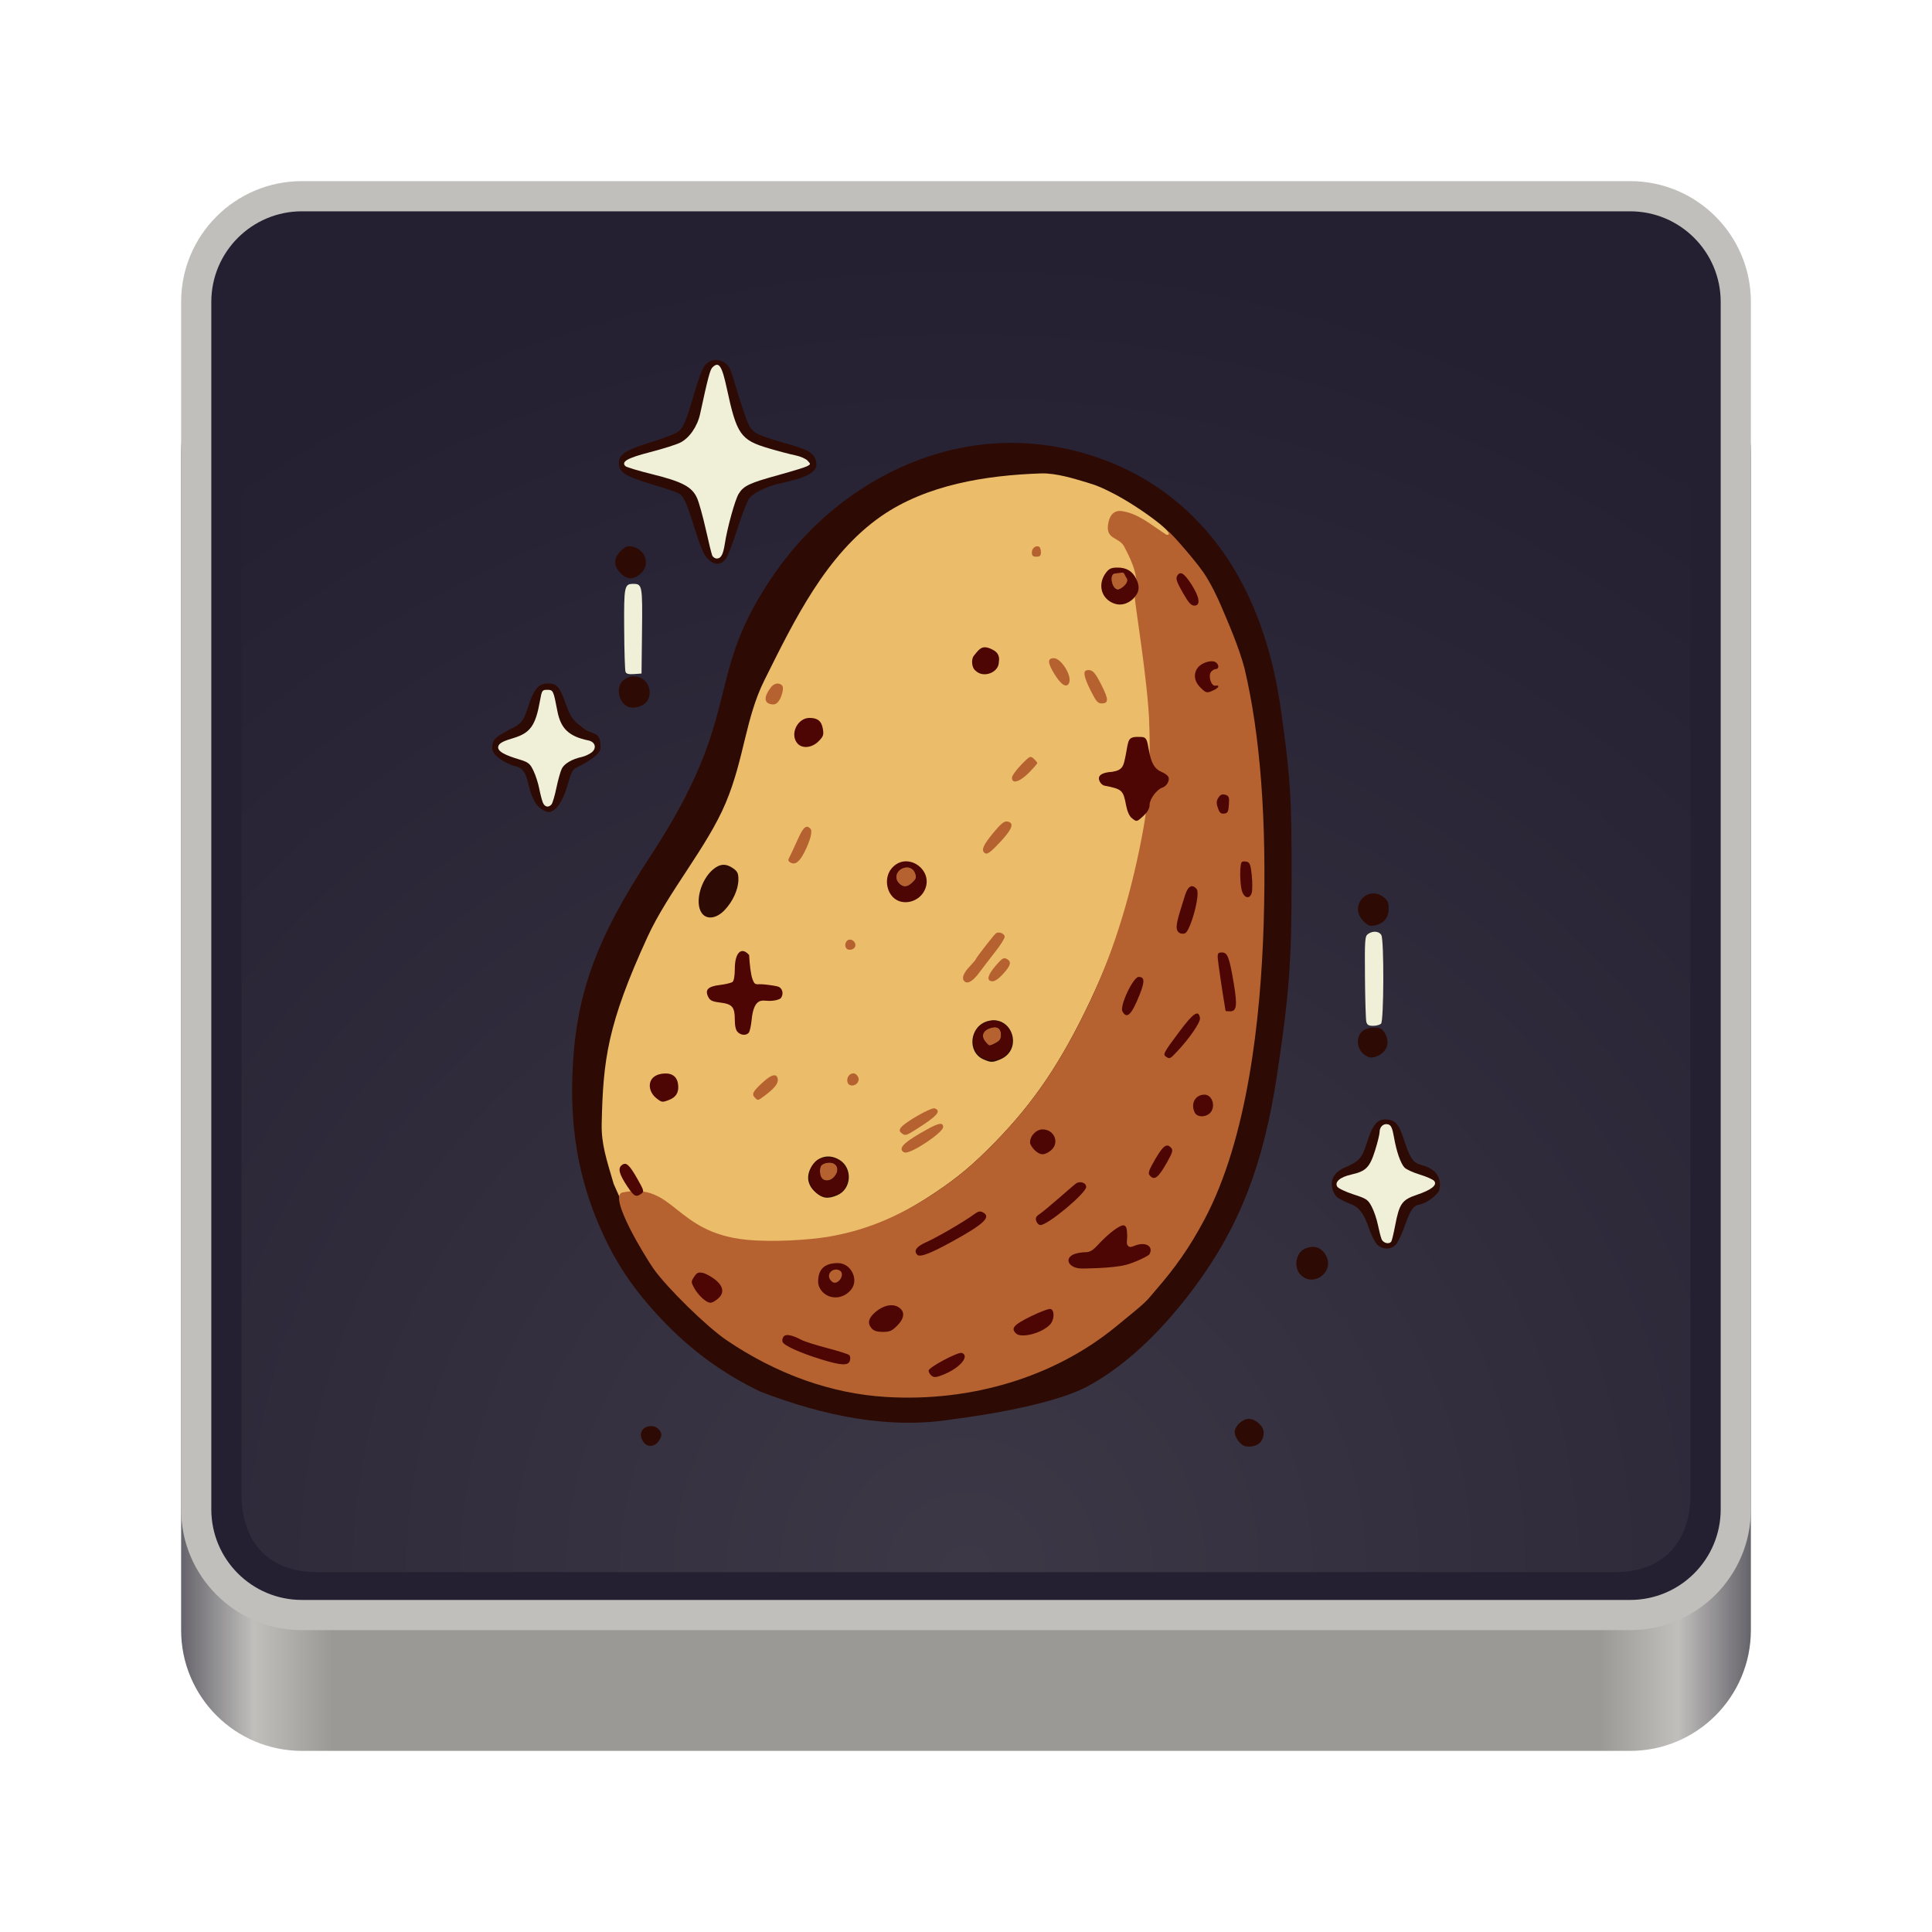 <?xml version="1.0" encoding="UTF-8" standalone="no"?>
<svg
   width="100%"
   height="100%"
   viewBox="0 0 128 128"
   version="1.1"
   xml:space="preserve"
   style="fill-rule:evenodd;clip-rule:evenodd;stroke-linejoin:round;stroke-miterlimit:2;"
   id="svg12"
   sodipodi:docname="batata.svg"
   inkscape:version="1.3.2 (091e20ef0f, 2023-11-25, custom)"
   inkscape:export-filename="../../../../../tmp/batata.png"
   inkscape:export-xdpi="96"
   inkscape:export-ydpi="96"
   xmlns:inkscape="http://www.inkscape.org/namespaces/inkscape"
   xmlns:sodipodi="http://sodipodi.sourceforge.net/DTD/sodipodi-0.dtd"
   xmlns="http://www.w3.org/2000/svg"
   xmlns:svg="http://www.w3.org/2000/svg"
   xmlns:rdf="http://www.w3.org/1999/02/22-rdf-syntax-ns#"
   xmlns:cc="http://creativecommons.org/ns#"
   xmlns:dc="http://purl.org/dc/elements/1.1/"><title
   id="title71">Batata Terminal</title><sodipodi:namedview
   id="namedview12"
   pagecolor="#ffffff"
   bordercolor="#000000"
   borderopacity="0.25"
   inkscape:showpageshadow="2"
   inkscape:pageopacity="0.0"
   inkscape:pagecheckerboard="0"
   inkscape:deskcolor="#d1d1d1"
   inkscape:zoom="8"
   inkscape:cx="90.8125"
   inkscape:cy="50.125"
   inkscape:window-width="1920"
   inkscape:window-height="1011"
   inkscape:window-x="0"
   inkscape:window-y="0"
   inkscape:window-maximized="1"
   inkscape:current-layer="svg12" />
    
    
    
    <g
   id="g12"><path
     d="M20,22L108,22C112.418,22 116,25.582 116,30L116,108C116,112.418 112.418,116 108,116L20,116C15.582,116 12,112.418 12,108L12,30C12,25.582 15.582,22 20,22Z"
     style="fill:url(#_Linear1);fill-rule:nonzero;"
     id="path1" /><path
     d="M20,12L108,12C112.418,12 116,15.582 116,20L116,100C116,104.418 112.418,108 108,108L20,108C15.582,108 12,104.418 12,100L12,20C12,15.582 15.582,12 20,12Z"
     style="fill:rgb(192,191,188);fill-rule:nonzero;"
     id="path2" /><path
     d="M20,14L108,14C111.313,14 114,16.688 114,20L114,100C114,103.313 111.313,106 108,106L20,106C16.688,106 14,103.313 14,100L14,20C14,16.688 16.688,14 20,14Z"
     style="fill:rgb(36,31,49);fill-rule:nonzero;"
     id="path3" /><g
     transform="matrix(0.96,0,0,0.96,2.56,2.4)"
     id="g4">
        <path
   d="M19.208,14L108.792,14C112.104,14 114,16.063 114,19.375L114,100.625C114,103.938 112.104,106 108.792,106L19.208,106C15.896,106 14,103.938 14,100.625L14,19.375C14,16.063 15.896,14 19.208,14Z"
   style="fill:url(#_Radial2);fill-rule:nonzero;"
   id="path4" />
    </g></g>
    
    <defs
   id="defs12"><inkscape:path-effect
   effect="fillet_chamfer"
   id="path-effect14"
   is_visible="true"
   lpeversion="1"
   nodesatellites_param="F,0,0,1,0,0,0,1 @ F,0,0,1,0,0,0,1 @ F,0,0,1,0,0,0,1 @ F,0,0,1,0,5.636,0,1"
   radius="0"
   unit="px"
   method="auto"
   mode="F"
   chamfer_steps="1"
   flexible="false"
   use_knot_distance="true"
   apply_no_radius="true"
   apply_with_radius="true"
   only_selected="false"
   hide_knots="false" /><inkscape:path-effect
   effect="fillet_chamfer"
   id="path-effect13"
   is_visible="true"
   lpeversion="1"
   nodesatellites_param="F,0,0,1,0,5.529,0,1 @ F,0,0,1,0,0,0,1 @ F,0,0,1,0,0,0,1 @ F,0,0,1,0,0,0,1"
   radius="0"
   unit="px"
   method="auto"
   mode="F"
   chamfer_steps="1"
   flexible="false"
   use_knot_distance="true"
   apply_no_radius="true"
   apply_with_radius="true"
   only_selected="false"
   hide_knots="false" /><inkscape:path-effect
   effect="fillet_chamfer"
   id="path-effect12"
   is_visible="true"
   lpeversion="1"
   nodesatellites_param="F,0,0,1,0,0,0,1 @ F,0,0,1,0,0,0,1 @ F,0,0,1,0,0,0,1 @ F,0,0,1,0,0,0,1"
   radius="0"
   unit="px"
   method="auto"
   mode="F"
   chamfer_steps="1"
   flexible="false"
   use_knot_distance="true"
   apply_no_radius="true"
   apply_with_radius="true"
   only_selected="false"
   hide_knots="false" />
        <linearGradient
   id="_Linear1"
   x1="0"
   y1="0"
   x2="1"
   y2="0"
   gradientUnits="userSpaceOnUse"
   gradientTransform="matrix(104,0,0,104,12,64)"><stop
     offset="0"
     style="stop-color:rgb(94,92,100);stop-opacity:1"
     id="stop5" /><stop
     offset="0.05"
     style="stop-color:rgb(192,191,188);stop-opacity:1"
     id="stop6" /><stop
     offset="0.1"
     style="stop-color:rgb(154,153,150);stop-opacity:1"
     id="stop7" /><stop
     offset="0.9"
     style="stop-color:rgb(154,153,150);stop-opacity:1"
     id="stop8" /><stop
     offset="0.95"
     style="stop-color:rgb(192,191,188);stop-opacity:1"
     id="stop9" /><stop
     offset="1"
     style="stop-color:rgb(94,92,100);stop-opacity:1"
     id="stop10" /></linearGradient>
        <radialGradient
   id="_Radial2"
   cx="0"
   cy="0"
   r="1"
   gradientUnits="userSpaceOnUse"
   gradientTransform="matrix(5.63338e-15,-92,92,5.63338e-15,64,106)"><stop
     offset="0"
     style="stop-color:rgb(61,56,70);stop-opacity:1"
     id="stop11" /><stop
     offset="1"
     style="stop-color:rgb(36,31,49);stop-opacity:1"
     id="stop12" /></radialGradient>
    </defs>
<g
   id="g13"
   transform="matrix(0.12,0,0,0.12,11.748,62.693)"><path
     id="path5"
     style="fill:#2d0b04"
     d="m 298.807,-323.578 c -1.005,-0.187 -2.008,-0.175 -2.963,0.016 -1.91,0.382 -3.657,1.507 -4.949,3.321 -1.054,1.48 -3.347,7.606 -5.096,13.61 -5.415,18.59 -6.691,21.348 -10.842,23.427 -2.019,1.011 -8.858,3.455 -15.205,5.438 -12.347,3.857 -15.954,6.335 -15.954,10.94 0,5.054 3.545,7.389 17.566,11.575 7.192,2.147 14.048,4.426 15.238,5.063 2.967,1.588 4.31,4.492 9.182,20.024 3.103,9.893 4.951,14.166 7.033,16.247 3.578,3.578 7.173,3.655 9.882,0.212 1.131,-1.437 4.083,-9.019 6.561,-16.85 2.478,-7.83 5.443,-15.407 6.577,-16.85 1.535,-1.951 6.363,-5.133 13.952,-7.44 10.581,-2.554 24.188,-4.835 23.004,-12.161 -1.032,-6.382 -6.355,-7.572 -18.217,-11.038 -13.02,-3.804 -16.061,-5.182 -18.201,-8.238 -1.558,-2.224 -4.319,-10.166 -8.97,-25.82 -2.125,-7.153 -3.021,-8.798 -5.6,-10.322 -0.984,-0.581 -1.991,-0.969 -2.996,-1.156 z m 163.19,45.649 c -2.683,-0.026 -5.376,0.024 -8.075,0.147 -47.603,2.164 -94.157,29.021 -123.793,71.42 -40.812,58.389 -15.733,75.565 -68.734,156.271 -30.776,46.863 -41.765,77.696 -43.288,121.514 -1.139,32.765 4.491,61.217 17.599,88.986 8.454,17.91 18.753,32.399 34.4,48.384 15.082,15.407 31.959,27.513 51.624,37.021 34.882,13.464 71.549,21.171 107.136,15.214 0,0 51.443,-6.076 73.714,-18.079 23.699,-12.773 43.755,-34.114 59.198,-54.945 24.651,-33.25 37.963,-67.575 45.405,-117.086 6.737,-44.818 7.973,-61.512 8.026,-108.506 0.051,-44.873 -0.66,-56.043 -5.991,-93.496 -16.812,-118.124 -98.027,-146.363 -147.22,-146.845 z m -212.681,57.029 c -1.548,0.021 -2.611,0.739 -4.493,2.621 -4.051,4.051 -4.088,8.301 -0.114,12.275 3.625,3.625 6.973,3.718 11.005,0.326 5.649,-4.753 2.921,-13.576 -4.64,-15.026 -0.673,-0.129 -1.242,-0.202 -1.758,-0.195 z m 1.872,71.925 c -1.626,0.164 -3.279,0.797 -4.77,1.97 -4.61,3.626 -2.954,12.633 2.735,14.929 2.485,1.003 11.64,0.105 11.64,-8.042 0,-5.665 -4.726,-9.349 -9.605,-8.856 z m -46.479,3.891 c -5.488,0 -7.851,2.896 -11.412,14.001 -2.22,6.923 -3.762,8.677 -10.077,11.477 -5.032,3.17 -9.661,4.209 -9.377,10.354 0.237,3.425 4.674,6.841 11.266,9.459 7.77,1.178 7.62,6.873 9.638,13.936 1.48,4.551 3.159,7.535 5.193,9.247 1.653,1.39 3.898,2.523 4.998,2.523 3.561,0 7.56,-5.239 9.915,-12.991 2.277,-7.497 2.801,-10.205 5.389,-11.477 2.161,-1.063 13.188,-6.469 13.382,-10.761 0.466,-10.303 -4.768,-6.933 -9.654,-11.233 -3.262,-2.871 -6.029,-3.346 -9.28,-12.633 -3.532,-10.093 -5.037,-11.901 -9.98,-11.901 z m 454.683,115.946 c -6.386,0.763 -10.707,9.106 -4.558,15.254 2.541,2.541 3.56,2.938 6.203,2.409 5.033,-1.007 7.749,-4.25 7.749,-9.214 0,-3.404 -0.529,-4.658 -2.637,-6.317 -2.274,-1.789 -4.628,-2.387 -6.756,-2.133 z m 1.221,74.058 c -5.57,0 -8.824,2.946 -8.824,7.993 0,3.619 2.448,7.002 6.007,8.303 3.645,1.332 14.129,-3.733 9.003,-13.057 -1.729,-2.836 -2.521,-3.24 -6.186,-3.24 z m 6.61,50.696 c -4.826,-0.137 -7.348,2.965 -10.452,12.861 -2.634,8.399 -4.299,10.299 -11.787,13.48 -12.556,5.333 -6.212,15.513 -4.542,16.687 1.566,1.101 4.581,2.628 6.707,3.386 5.144,1.834 7.997,5.435 10.696,13.545 1.231,3.698 3.272,7.765 4.542,9.035 2.951,2.951 7.646,3.033 10.305,0.179 1.092,-1.172 3.23,-5.561 4.737,-9.752 3.651,-10.147 4.809,-11.797 8.921,-12.568 3.778,-0.709 10.283,-5.916 10.435,-8.156 0.293,-1.033 2.536,-10.27 -9.801,-13.529 -4.84,-1.278 -6.301,-3.456 -10.094,-14.994 -2.575,-7.832 -4.664,-10.033 -9.67,-10.175 z M 626.099,165.994 c -1.157,0.115 -2.373,0.445 -3.647,1.026 -5.015,2.285 -6.263,10.392 -2.214,14.44 6.998,6.998 18.653,-1.628 14.098,-10.435 -1.891,-3.657 -4.767,-5.377 -8.238,-5.03 z m -34.497,94.928 c -3.602,0 -7.814,3.978 -7.814,7.391 0,2.617 2.868,6.588 5.161,7.521 2.235,0.91 10.842,1.025 10.842,-7.407 0,-3.451 -4.429,-7.505 -8.189,-7.505 z m -329.8,3.989 c -5.303,0 -7.535,4.402 -4.461,8.791 2.697,3.851 7.882,2.296 9.719,-2.914 0.917,-2.599 -2.012,-5.877 -5.258,-5.877 z"
     sodipodi:nodetypes="scssscsscssscscscssssssssssscccassscssssssssccsssssscsssscsssssssssssssssscsssssssssscsssssssssssssss" /><path
     style="fill:#ebbc6a"
     d="M 258.063,169.799 240.91,131.194 c -3.981,-13.62 -6.865,-21.971 -6.615,-33.278 0.781,-35.333 3.165,-54.782 25.249,-102.974 11.396,-24.868 32.932,-49.619 43.215,-74.072 10.283,-24.453 10.815,-46.58 21.382,-67.786 16.532,-33.175 34.074,-69.432 64.527,-90.563 24.983,-17.335 57.732,-22.556 88.122,-23.583 8.602,-0.291 19.049,3.137 25.336,4.976 6.401,1.872 8.982,3.282 12.989,5.244 15.788,7.729 39.509,25.763 31.084,23.758 -9.36,-2.228 -6.046,15.982 -11.556,30.24 3.5,11.766 2.147,50.611 2.147,69.732 0,7.166 0.646,13.639 0.677,13.827 3.638,21.9 -1.435,27.473 -2.779,48.291 -1.427,22.106 -16.585,65.49 -30.79,95.411 -15.886,33.461 -30.768,55.558 -52.257,77.586 -12.31,12.619 -20.446,19.457 -33.637,28.27 -20.775,13.88 -39.824,21.954 -59.215,25.096 z m 106.192,-32.304 c 7.998,-3.342 8.779,-15.02 1.309,-19.575 -6.384,-3.892 -13.422,-1.486 -16.384,5.602 -1.903,4.553 -0.768,8.856 3.27,12.402 3.772,3.312 6.705,3.702 11.804,1.571 z m 90.045,-75.019 c 13.028,-5.444 6.556,-24.972 -6.998,-21.114 -9.922,2.824 -11.408,17.085 -2.198,21.09 4.071,1.77 5.009,1.773 9.196,0.024 z M 302.032,-19.834 c 4.6,-4.729 7.707,-11.529 7.736,-16.932 0.018,-3.487 -0.46,-4.525 -2.882,-6.25 -3.9,-2.777 -7.305,-2.604 -11.068,0.562 -6.866,5.778 -10.185,18.148 -6.413,23.905 2.612,3.987 8.036,3.434 12.627,-1.285 z m 247.161,83.594 c -0.422,-0.683 1.168,-2.935 3.883,-5.5 2.888,-2.728 5.828,-6.762 8.048,-10.186 1.549,-2.388 3.048,-4.11 3.331,-3.826 0.682,0.682 -4.183,10.325 -7.229,14.331 -4.768,6.269 -6.621,7.464 -8.033,5.18 z"
     id="path11"
     sodipodi:nodetypes="ccazzaaassscssssssccssssssssssssssssssssss" /><path
     style="fill:#b66230"
     d="m 360.638,119.433 c -0.477,-0.05 -0.995,-0.037 -1.53,0.033 -0.612,0.079 -1.251,0.234 -1.921,0.488 -1.89,0.719 -2.393,1.651 -2.393,4.396 0,2.183 0.613,3.802 1.644,4.379 2.325,1.301 5.226,0.314 7,-2.393 2.257,-3.444 0.538,-6.553 -2.8,-6.903 z"
     id="path70" /><path
     style="fill:#b66230"
     d="m 420.841,98.073 c -1.381,0.194 -3.575,1.183 -6.854,2.996 -12.089,6.681 -15.742,9.964 -13.529,12.177 0.367,0.367 1.054,0.667 1.53,0.667 4.31,0 20.806,-11.163 20.806,-14.082 0,-1.352 -0.572,-1.952 -1.954,-1.758 z"
     id="path69" /><path
     style="fill:#b66230"
     d="m 418.155,89.494 c -1.887,-0.724 -17.082,7.994 -18.787,10.777 -0.853,1.392 -0.678,2.062 0.798,3.158 1.667,1.238 2.503,0.986 7.505,-2.182 11.884,-7.527 14.335,-10.277 10.484,-11.754 z"
     id="path68" /><path
     style="fill:#b66230"
     d="m 329.95,71.244 c -1.464,-0.222 -3.88,1.209 -7.131,4.249 -5.229,4.891 -5.841,6.206 -3.826,8.221 1.598,1.598 1.571,1.598 5.698,-1.53 5.069,-3.842 7.114,-6.455 6.838,-8.759 -0.159,-1.325 -0.7,-2.048 -1.579,-2.182 z"
     id="path67" /><path
     style="fill:#b66230"
     d="m 373.401,70.17 c -2.136,-0.193 -4.342,2.412 -3.256,5.242 0.807,2.103 4.373,1.875 5.568,-0.358 0.705,-1.318 0.607,-2.388 -0.326,-3.663 -0.572,-0.782 -1.274,-1.157 -1.986,-1.221 z"
     id="path66" /><path
     style="fill:#b66230"
     d="m 450.862,44.691 c -0.832,0.066 -1.776,0.321 -2.833,0.765 -3.671,1.544 -4.306,4.622 -1.579,7.635 1.994,2.203 1.741,2.179 5.389,0.293 2.252,-1.164 2.947,-2.217 2.947,-4.461 0,-2.958 -1.427,-4.432 -3.923,-4.233 z"
     id="path65" /><path
     style="fill:#b66230"
     d="m 456.722,6.596 c -1.107,-0.021 -2.265,1.052 -4.851,4.07 -4.13,4.818 -5.094,7.72 -2.833,8.531 1.833,0.657 4.084,-0.744 7.619,-4.77 3.616,-4.119 3.917,-6.021 1.205,-7.473 -0.408,-0.218 -0.771,-0.351 -1.14,-0.358 z"
     id="path64" /><path
     style="fill:#b66230"
     d="m 372.083,-3.579 c -0.518,-0.143 -1.07,-0.143 -1.612,0.065 -1.672,0.642 -2.276,3.503 -1.009,4.77 1.267,1.267 4.112,0.646 4.754,-1.026 0.624,-1.626 -0.578,-3.379 -2.133,-3.81 z"
     id="path63" /><path
     style="fill:#b66230"
     d="m 453.466,-7.583 c -0.523,-0.002 -1.022,0.112 -1.433,0.374 -1.041,0.666 -11.249,13.785 -11.249,14.457 0,0.218 -1.575,2.061 -3.5,4.103 -3.301,3.5 -4.339,6.39 -2.833,7.896 1.788,1.788 4.621,0.216 8.205,-4.575 2.16,-2.887 6.217,-8.179 9.019,-11.754 2.802,-3.575 5.107,-7.242 5.112,-8.14 0.007,-1.302 -1.752,-2.354 -3.321,-2.361 z"
     id="path62" /><path
     style="fill:#b66230"
     d="m 402.461,-43.481 c -0.697,0.047 -1.411,0.241 -2.133,0.57 -3.374,1.537 -4.333,5.288 -2.002,7.863 2.27,2.509 4.526,2.482 7.277,-0.081 2.337,-2.177 2.533,-2.877 1.563,-5.405 -0.771,-2.01 -2.614,-3.089 -4.705,-2.947 z"
     id="path61" /><path
     style="fill:#b66230"
     d="m 347.842,-65.98 c -1.585,-0.207 -3.116,2.037 -5.617,7.652 -1.898,4.262 -3.892,8.518 -4.428,9.459 -0.727,1.274 -0.54,1.942 0.733,2.654 2.569,1.438 4.95,-0.31 7.652,-5.649 3.382,-6.683 4.661,-11.765 3.305,-13.122 -0.578,-0.578 -1.116,-0.924 -1.644,-0.993 z"
     id="path60" /><path
     style="fill:#b66230"
     d="m 458.106,-68.894 c -1.651,-0.235 -3.527,1.328 -7.749,6.447 -5.22,6.328 -6.49,9.106 -4.9,10.696 1.46,1.46 3.054,0.388 9.101,-6.089 6.613,-7.083 7.698,-10.463 3.549,-11.054 z"
     id="path59" /><path
     style="fill:#b66230"
     d="m 536.494,-91.1 c -0.463,-0.122 -1.444,0.376 -2.882,1.677 -1.006,0.91 -1.808,2.592 -1.791,3.744 0.029,1.941 0.22,1.883 2.507,-0.716 2.294,-2.608 2.937,-4.501 2.165,-4.705 z"
     id="path58" /><path
     style="fill:#b66230"
     d="m 470.788,-104.482 c -0.924,0.262 -2.199,1.523 -4.949,4.347 -2.775,2.849 -5.047,6.051 -5.047,7.114 0,3.583 4.344,2.289 9.345,-2.784 2.558,-2.595 4.656,-4.995 4.656,-5.34 0,-0.345 -0.879,-1.42 -1.954,-2.393 -0.473,-0.428 -0.842,-0.743 -1.205,-0.895 -0.272,-0.114 -0.539,-0.136 -0.847,-0.049 z"
     id="path57" /><path
     style="fill:#b66230"
     d="m 347.581,-122.699 c -1.309,0.34 -2.812,1.775 -2.279,2.637 0.608,0.984 4.493,0.055 4.493,-1.074 0,-0.453 -0.468,-1.127 -1.042,-1.481 -0.308,-0.191 -0.736,-0.195 -1.172,-0.081 z"
     id="path55" /><path
     style="fill:#b66230"
     d="m 331.122,-145.035 c -1.338,0.113 -2.675,0.988 -3.419,2.1 -4.971,6.536 -2.939,9.353 1.384,9.41 3.728,0.049 5.933,-8.16 5.112,-9.947 -0.48,-1.045 -1.739,-1.676 -3.077,-1.563 z"
     id="path54"
     sodipodi:nodetypes="sasas" /><path
     style="fill:#b66230"
     d="m 502.046,-152.361 c -2.156,0.47 -1.43,3.964 2.263,11.298 2.95,5.858 3.908,6.984 6.024,6.984 3.888,0 3.898,-2.191 0.033,-9.866 -3.495,-6.94 -5.032,-9.133 -8.319,-8.417 z"
     id="path53" /><path
     style="fill:#b66230"
     d="m 484.008,-159.052 c -3.721,-0.059 -3.617,2.508 0.342,8.921 3.735,6.052 6.827,7.794 8.075,4.542 1.49,-3.882 -4.459,-13.4 -8.417,-13.464 z"
     id="path52" /><path
     style="fill:#b66230"
     d="m 523.486,-207.778 c -0.423,-0.021 -2.049,0.458 -6.203,2.051 -1.731,0.664 -1.95,3.915 -0.456,6.707 1.34,2.504 3.443,2.451 6.04,-0.147 1.326,-1.326 1.828,-2.677 1.384,-3.744 -0.383,-0.92 -0.723,-2.172 -0.749,-2.784 -0.026,-0.612 -0.864,-0.899 -1.872,-0.635 -0.077,0.02 2.561,-1.413 1.856,-1.449 z"
     id="path51" /><path
     style="fill:#b66230"
     d="m 474.5,-220.835 c -1.395,0.15 -2.702,1.571 -2.702,3.354 0,1.886 0.521,2.393 2.491,2.393 1.984,0 2.507,-0.505 2.507,-2.442 0,-1.343 -0.411,-2.686 -0.912,-2.996 -0.436,-0.269 -0.919,-0.359 -1.384,-0.309 z"
     id="path50" /><path
     style="fill:#b66230"
     d="m 521.591,-240.246 c -4.929,-0.76 -7.228,2.87 -7.791,7.982 -0.854,7.759 6.224,6.334 9.017,11.661 4.925,9.395 8.633,17.915 5.88,27.916 -0.568,0.723 7.311,46.931 7.961,70.606 0.523,19.023 0.105,38.268 -3.272,56.996 -5.912,32.787 -15.239,65.493 -29.483,95.498 -15.885,33.461 -30.77,55.562 -52.259,77.59 -12.31,12.619 -20.443,19.449 -33.634,28.262 -20.775,13.88 -39.977,21.089 -59.368,24.231 -9.663,1.566 -29.531,2.987 -44.205,1.556 -40.296,-3.93 -39.853,-31.975 -68.62,-26.129 -8.409,1.709 13.005,36.272 17.013,41.986 7.373,10.514 29.51,32.196 40.456,39.609 27.761,18.801 57.848,29.491 88.009,31.306 47.329,2.848 92.95,-11.083 126.805,-38.746 19.035,-15.554 15.749,-12.946 22.401,-20.607 10.232,-11.782 18.237,-22.932 26.553,-38.555 23.732,-44.586 31.118,-110.516 32.723,-163.5 1.723,-56.896 -1.827,-104.009 -10.615,-141.001 -3.088,-11.55 -8.456,-23.97 -12.926,-34.416 -1.669,-3.901 -5.639,-12.556 -9.849,-18.592 -5.583,-8.004 -21.978,-26.581 -19.194,-21.75 0.45,0.782 0.117,1.254 -0.895,1.254 -8.236,-5.165 -15.225,-11.698 -24.704,-13.159 z"
     id="path7"
     sodipodi:nodetypes="ssscaassssasssssasscssscs" /><path
     style="fill:#4e0604"
     d="m 415.99,236.716 c -0.66,-0.66 -1.2,-1.761 -1.2,-2.448 0,-1.804 16.407,-10.517 18.379,-9.76 4.298,1.649 -0.679,7.893 -9.204,11.548 -5.084,2.179 -6.351,2.284 -7.975,0.661 z m -60.7,-8.698 c -11.496,-3.556 -20.358,-7.569 -21.124,-9.566 -0.33,-0.859 -0.076,-2.193 0.564,-2.965 1.295,-1.561 4.443,-0.977 9.874,1.832 1.758,0.909 8.197,2.953 14.308,4.541 6.111,1.588 11.553,3.33 12.094,3.871 0.541,0.541 0.683,1.928 0.316,3.084 -0.912,2.873 -4.794,2.68 -16.032,-0.797 z m 107.7,-14.302 c -2.873,-2.873 -1.256,-4.716 8.243,-9.401 5.236,-2.582 10.137,-4.391 11,-4.059 2.284,0.876 1.956,6.26 -0.532,8.749 -4.776,4.776 -15.857,7.566 -18.711,4.711 z m -79.545,-2.629 c -2.557,-2.826 -1.981,-5.678 1.824,-9.018 4.419,-3.88 9.619,-4.974 13.026,-2.742 3.575,2.342 3.247,6.038 -0.904,10.189 -2.847,2.847 -4.123,3.4 -7.845,3.4 -3.036,0 -4.97,-0.58 -6.1,-1.829 z M 290.067,194.496 c -1.582,-1.331 -3.702,-3.954 -4.712,-5.829 -1.773,-3.292 -1.774,-3.503 -0.026,-6.17 1.5,-2.289 2.309,-2.661 4.735,-2.176 1.609,0.322 4.681,1.975 6.826,3.674 4.821,3.818 5.273,7.696 1.265,10.848 -3.381,2.66 -4.575,2.608 -8.088,-0.348 z m 69.723,-1.286 c -3.386,-1.238 -6,-4.689 -6,-7.921 0,-7.023 3.539,-10.373 10.958,-10.373 7.168,0 11.712,9.148 7.27,14.633 -3.093,3.818 -7.878,5.251 -12.228,3.661 z m 5.001,-14.583 c -3.713,-0.971 -6.802,3.088 -3.779,6.111 3.263,3.974 9.077,-4.726 3.779,-6.111 z m 134.694,-0.711 c -7.358,0 -10.302,-5.678 -4.156,-8.015 1.425,-0.542 4.079,-0.985 5.898,-0.985 2.61,0 4.134,-0.896 7.225,-4.25 5.7,-6.184 12.053,-10.951 14.076,-10.562 1.395,0.268 1.788,1.435 1.89,5.622 0.071,2.906 -0.807,4.717 0.775,5.929 1.033,0.792 2.097,0.121 3.87,-0.519 5.749,-2.077 9.97,0.586 7.688,4.85 -0.566,1.058 -8.326,4.687 -12.897,5.883 -7.887,2.063 -24.37,2.048 -24.37,2.048 z m -90.952,-7.59 c -2.166,-2.166 -0.502,-4.542 4.832,-6.9 5.995,-2.651 20.88,-11.3 26.163,-15.201 2.61,-1.927 3.628,-2.182 5.25,-1.314 4.782,2.559 0.569,6.501 -17.569,16.435 -11.69,6.403 -17.196,8.461 -18.676,6.981 z m 65.692,-18.616 c -0.533,-1.68 -0.133,-2.574 1.683,-3.75 1.311,-0.849 5.984,-4.694 10.386,-8.544 4.402,-3.85 8.768,-7.6 9.702,-8.333 2.168,-1.701 5.795,-0.598 5.795,1.763 0,3.437 -21.119,21.069 -25.236,21.069 -0.896,0 -1.944,-0.993 -2.329,-2.206 z M 355.105,137.445 c -5.552,-2.4 -7.851,-9.656 -4.881,-15.401 2.164,-4.185 4.04,-5.3 9.043,-5.376 5.1,-0.077 8.457,2.262 10.571,7.365 1.702,4.108 -1.018,11.249 -4.842,12.712 -5.118,1.96 -6.715,2.072 -9.892,0.699 z m 8.333,-11.113 c 2.947,-4.498 -0.894,-8.413 -6.255,-6.375 -1.89,0.719 -2.393,1.64 -2.393,4.385 0,5.678 5.414,6.924 8.647,1.99 z m -114.987,6.26 c -4.481,-6.751 -5.322,-9.882 -3.141,-11.692 2.402,-1.994 4.162,-0.471 8.697,7.521 3.66,6.452 3.806,7.005 2.163,8.207 -2.903,2.122 -4.019,1.539 -7.719,-4.036 z m 288.363,-6.147 c -0.995,-1.199 -0.417,-2.858 3.128,-8.966 4.373,-7.535 6.443,-8.961 8.833,-6.082 1,1.205 0.629,2.555 -1.994,7.25 -5.185,9.282 -7.337,10.965 -9.966,7.798 z M 473.244,112.462 c -1.35,-1.35 -2.455,-3.18 -2.455,-4.066 0,-4.114 3.718,-7.201 6.691,-7.289 6.71,-0.197 9.958,7.58 4.674,11.736 -3.46,2.722 -5.912,2.617 -8.911,-0.382 z m 88.581,-20.48 c -2.613,-4.882 0.095,-10.066 5.258,-10.066 4.514,0 6.484,7.081 2.878,10.345 -2.508,2.269 -6.852,2.12 -8.136,-0.279 z M 264.488,83.893 c -5.477,-4.308 -5.418,-13.234 4.552,-13.66 4.586,-0.196 7.256,2.169 7.52,6.9 0.217,3.88 -1.407,6.315 -5.167,7.744 -3.66,1.392 -3.936,1.352 -6.906,-0.984 z m 179.009,-22.993 c -6.129,-4.821 -5.137,-15.129 1.772,-18.407 4.261,-2.022 7.009,-1.993 10.574,0.114 6.744,3.984 6.744,14.635 0,18.619 -3.865,2.283 -9.21,2.142 -12.346,-0.325 z m 8.342,-7.51 c 2.252,-1.164 2.95,-2.222 2.95,-4.465 0,-3.944 -2.536,-5.244 -6.764,-3.467 -3.671,1.544 -4.308,4.615 -1.581,7.628 1.994,2.203 1.747,2.189 5.395,0.303 z m 94.055,7.611 c -1.923,-1.218 -1.426,-2.159 7.349,-13.893 7.805,-10.438 10.67,-12.314 11.365,-7.444 0.328,2.3 -5.764,11.191 -12.678,18.502 -3.857,4.078 -3.981,4.137 -6.036,2.836 z M 309.361,47.345 c -1.029,-1.029 -1.571,-3.381 -1.571,-6.809 0,-7.004 -1.389,-8.641 -8.02,-9.454 -4.392,-0.539 -5.653,-1.128 -6.637,-3.102 -1.978,-3.969 -0.189,-5.817 6.403,-6.614 3.164,-0.383 6.316,-1.145 7.004,-1.695 0.758,-0.606 1.25,-3.436 1.25,-7.185 0,-8.992 3.657,-12.538 7.905,-7.666 0.275,5.213 0.926,10.753 1.844,13.289 1.44,3.978 2.087,2.526 6.252,2.927 3.575,0.344 7.243,0.934 8.151,1.319 2.275,0.965 2.914,4.104 1.275,6.266 -0.338,0.446 -3.179,1.943 -8.554,1.416 -2.935,-0.288 -6.544,0.067 -7.573,10.561 -0.314,3.2 -1.014,6.382 -1.557,7.069 -1.358,1.719 -4.282,1.567 -6.171,-0.321 z M 521.783,35.904 c -1.601,-2.992 5.959,-18.987 8.973,-18.987 3.308,0 3.452,2.483 0.565,9.749 -4.462,11.235 -7.102,13.791 -9.539,9.238 z m 56.963,-0.237 c -1.449,-8.237 -4.236,-27.066 -4.329,-29.25 -0.109,-2.566 0.234,-3 2.368,-3 3.062,0 4.077,2.69 6.515,17.271 2.002,11.972 1.568,15.229 -2.029,15.229 -1.365,0 -2.501,-0.113 -2.525,-0.25 z m -27.032,-46.228 c -0.048,-3.686 2.929,-11.736 4.704,-17.772 1.612,-4.998 3.93,-6.192 6.354,-3.271 2.293,2.762 -3.615,23.813 -6.563,24.521 -2.304,0.553 -4.456,-0.433 -4.495,-3.478 z M 398.178,-25.064 c -6.459,-2.61 -8.533,-12.317 -3.828,-17.909 8.604,-10.226 24.548,1.434 17.734,12.969 -2.795,4.731 -8.983,6.929 -13.906,4.94 z m 7.423,-10.059 c 2.337,-2.177 2.541,-2.879 1.571,-5.407 -1.029,-2.681 -3.962,-3.703 -6.849,-2.387 -3.374,1.537 -4.327,5.298 -1.997,7.873 2.27,2.509 4.524,2.484 7.275,-0.079 z m 182.286,4.89 c -1.377,-3.951 -1.44,-15.521 -0.089,-16.356 0.555,-0.343 1.848,-0.357 2.873,-0.032 1.483,0.471 2.003,1.993 2.54,7.446 0.371,3.77 0.38,8.032 0.018,9.473 -0.932,3.715 -3.968,3.413 -5.343,-0.53 z m -60.986,-40.601 c -1.296,-1.074 -2.484,-3.761 -3.077,-6.96 -1.561,-8.411 -2.191,-8.985 -11.934,-10.884 -1.545,-0.301 -3.061,-2.283 -3.085,-4.033 -0.028,-2.046 2.57,-3.324 7.317,-3.6 6.105,-0.977 6.276,-3.387 7.467,-9.125 1.76,-9.068 0.825,-10.488 8.781,-10.124 2.744,0.126 3.034,1.704 4.017,7.198 1.318,7.365 3.202,10.539 7.253,12.217 1.653,0.685 3.261,1.911 3.574,2.726 0.774,2.016 -0.996,5.065 -3.38,5.822 -3.07,0.974 -7.045,6.357 -7.045,9.54 0,1.949 -1.045,3.852 -3.25,5.919 -3.807,3.568 -3.89,3.585 -6.639,1.305 z m 47.89,-4.746 c -1.324,-3.483 -1.264,-4.763 0.325,-6.936 0.94,-1.285 1.974,-1.608 3.551,-1.107 1.945,0.617 2.187,1.293 1.924,5.373 -0.256,3.967 -0.638,4.714 -2.55,4.986 -1.662,0.236 -2.51,-0.368 -3.25,-2.315 z M 342.445,-111.912 c -4.475,-4.945 -0.173,-14.171 6.608,-14.171 4.537,0 6.666,1.79 7.383,6.207 0.52,3.203 0.191,4.11 -2.446,6.747 -3.597,3.597 -8.887,4.155 -11.545,1.218 z m 222.268,-31.094 c -3.388,-3.388 -3.852,-7.728 -1.173,-10.98 2.165,-2.629 7.311,-4.202 9.584,-2.93 2.011,1.126 2.215,3.833 0.288,3.833 -0.758,0 -1.945,0.684 -2.639,1.52 -1.793,2.161 0.002,8.09 2.326,7.686 2.621,-0.456 1.979,1.153 -1.017,2.544 -3.707,1.722 -4.054,1.643 -7.37,-1.673 z m -123.974,-9.128 c -2.285,-1.646 -2.473,-6.386 -0.992,-8.242 3.279,-4.109 4.819,-6.494 10.945,-3.067 4.004,2.24 2.874,6.171 2.879,6.341 0.169,5.936 -8.505,9.295 -12.832,4.968 z m 75.249,-37.622 c -6.356,-3.132 -7.774,-10.783 -3.099,-16.726 1.624,-2.065 2.913,-2.601 6.251,-2.601 4.835,0 8.023,1.887 10.156,6.011 2.311,4.468 1.854,7.783 -1.539,11.176 -1.003,1.003 -5.673,5.144 -11.769,2.14 z m 6.879,-9.405 c 1.326,-1.326 1.825,-2.682 1.381,-3.75 -2.518,-4.349 -0.586,-3.524 -6.964,-2.809 -2.838,1.089 -1.054,8.636 2.041,8.636 0.806,0 2.4,-0.935 3.542,-2.077 z m 32.209,3.861 c -3.15,-5.511 -3.899,-7.638 -3.17,-9 1.676,-3.131 3.824,-1.943 7.906,4.372 4.64,7.178 5.303,11.845 1.684,11.845 -1.8,0 -3.184,-1.556 -6.419,-7.217 z"
     id="path6"
     sodipodi:nodetypes="sssssssssssssssssssssssssssssssssssssssscsssssassacsssssssssssssssssssssssssssssssssssssssssssssssssssssssssssssssssssssssssssssssssscsssscsssssssssssssssssssssssssssssssssssssssssssssssssssssssssssssssssssssssssss" /><path
     style="fill:#eff0d7"
     d="m 664.862,161.666 c -0.487,-1.238 -1.406,-4.821 -2.042,-7.962 -0.636,-3.142 -2.164,-7.617 -3.395,-9.945 -2.071,-3.916 -2.828,-4.424 -10.107,-6.788 -4.328,-1.405 -8.336,-3.316 -8.906,-4.246 -1.6,-2.609 1.544,-5.304 7.831,-6.711 7.993,-1.789 10.085,-3.91 13.02,-13.201 1.39,-4.4 2.527,-9.047 2.527,-10.327 0,-2.948 2.325,-4.92 4.856,-4.117 1.489,0.473 2.215,2.131 3.063,6.998 1.373,7.883 3.61,14.369 5.786,16.773 0.908,1.004 4.696,2.75 8.418,3.88 3.722,1.13 7.317,2.719 7.99,3.529 1.878,2.262 -1.459,4.939 -9.565,7.673 -8.201,2.766 -9.648,4.817 -11.973,16.969 -0.818,4.275 -1.758,8.212 -2.09,8.748 -1.117,1.808 -4.514,1.008 -5.412,-1.275 z M 656.449,41.666 c -0.307,-1.238 -0.641,-12.337 -0.744,-24.665 -0.171,-20.673 -0.044,-22.518 1.64,-23.75 2.638,-1.929 6.21,-1.64 7.409,0.599 1.538,2.874 1.388,47.313 -0.165,48.866 -0.66,0.66 -2.636,1.2 -4.392,1.2 -2.478,0 -3.316,-0.503 -3.749,-2.25 z m -454.629,-121 c -0.51,-1.238 -1.417,-4.725 -2.016,-7.75 -0.599,-3.025 -2.002,-7.391 -3.118,-9.703 -1.718,-3.559 -2.399,-4.736 -7.5,-6.25 -7.601,-2.257 -13.305,-4.592 -11.835,-7.759 0.883,-1.904 4.367,-2.983 8.253,-4.163 9.278,-2.818 12.167,-6.866 14.598,-20.453 1.059,-5.921 1.224,-6.172 4.059,-6.172 3.232,0 3.399,0.349 5.561,11.688 1.859,9.748 6.389,14.044 17.152,16.263 3.838,0.791 4.735,4.342 1.684,6.668 -1.302,0.993 -3.717,2.095 -5.367,2.448 -5.243,1.124 -9.545,3.618 -10.96,6.354 -0.754,1.459 -2.108,6.218 -3.008,10.576 -0.9,4.358 -2.118,8.504 -2.707,9.213 -1.634,1.968 -3.764,1.542 -4.795,-0.96 z m 45.628,-72.2 c -0.328,-0.854 -0.66,-11.457 -0.739,-23.563 -0.155,-23.824 0.081,-24.987 5.081,-24.987 4.88,0 5.058,0.974 4.769,26.125 l -0.269,23.375 -4.123,0.301 c -3.004,0.22 -4.285,-0.12 -4.719,-1.251 z m 47.843,-64.3 c -0.392,-0.963 -1.99,-7.477 -3.55,-14.478 -1.561,-7 -3.717,-14.717 -4.793,-17.149 -2.735,-6.184 -8.137,-9.053 -24.81,-13.179 -7.53,-1.864 -14.166,-3.863 -14.747,-4.444 -2.46,-2.46 1.142,-4.511 13.5,-7.687 6.82,-1.752 14.321,-4.113 16.669,-5.247 5.047,-2.436 9.569,-8.919 11.074,-15.879 4.33,-20.019 5.482,-24.372 6.799,-25.689 3.536,-3.536 5.227,-1.069 7.949,11.604 5.457,25.409 7.604,28.482 23.088,33.049 5.401,1.593 12.041,3.34 14.754,3.881 2.714,0.541 5.753,1.864 6.754,2.938 1.763,1.893 1.756,1.988 -0.22,3.045 -1.122,0.6 -8.211,2.791 -15.754,4.868 -16.156,4.449 -19.325,5.94 -22.078,10.395 -2.004,3.243 -6.278,18.683 -7.673,27.72 -0.899,5.826 -2.093,8 -4.391,8 -1.022,0 -2.179,-0.787 -2.571,-1.75 z"
     id="path12"
     sodipodi:nodetypes="sssssssssssssssssssssssssssssssssssssssssssscsssssssssssssssssssss" /></g></svg>
